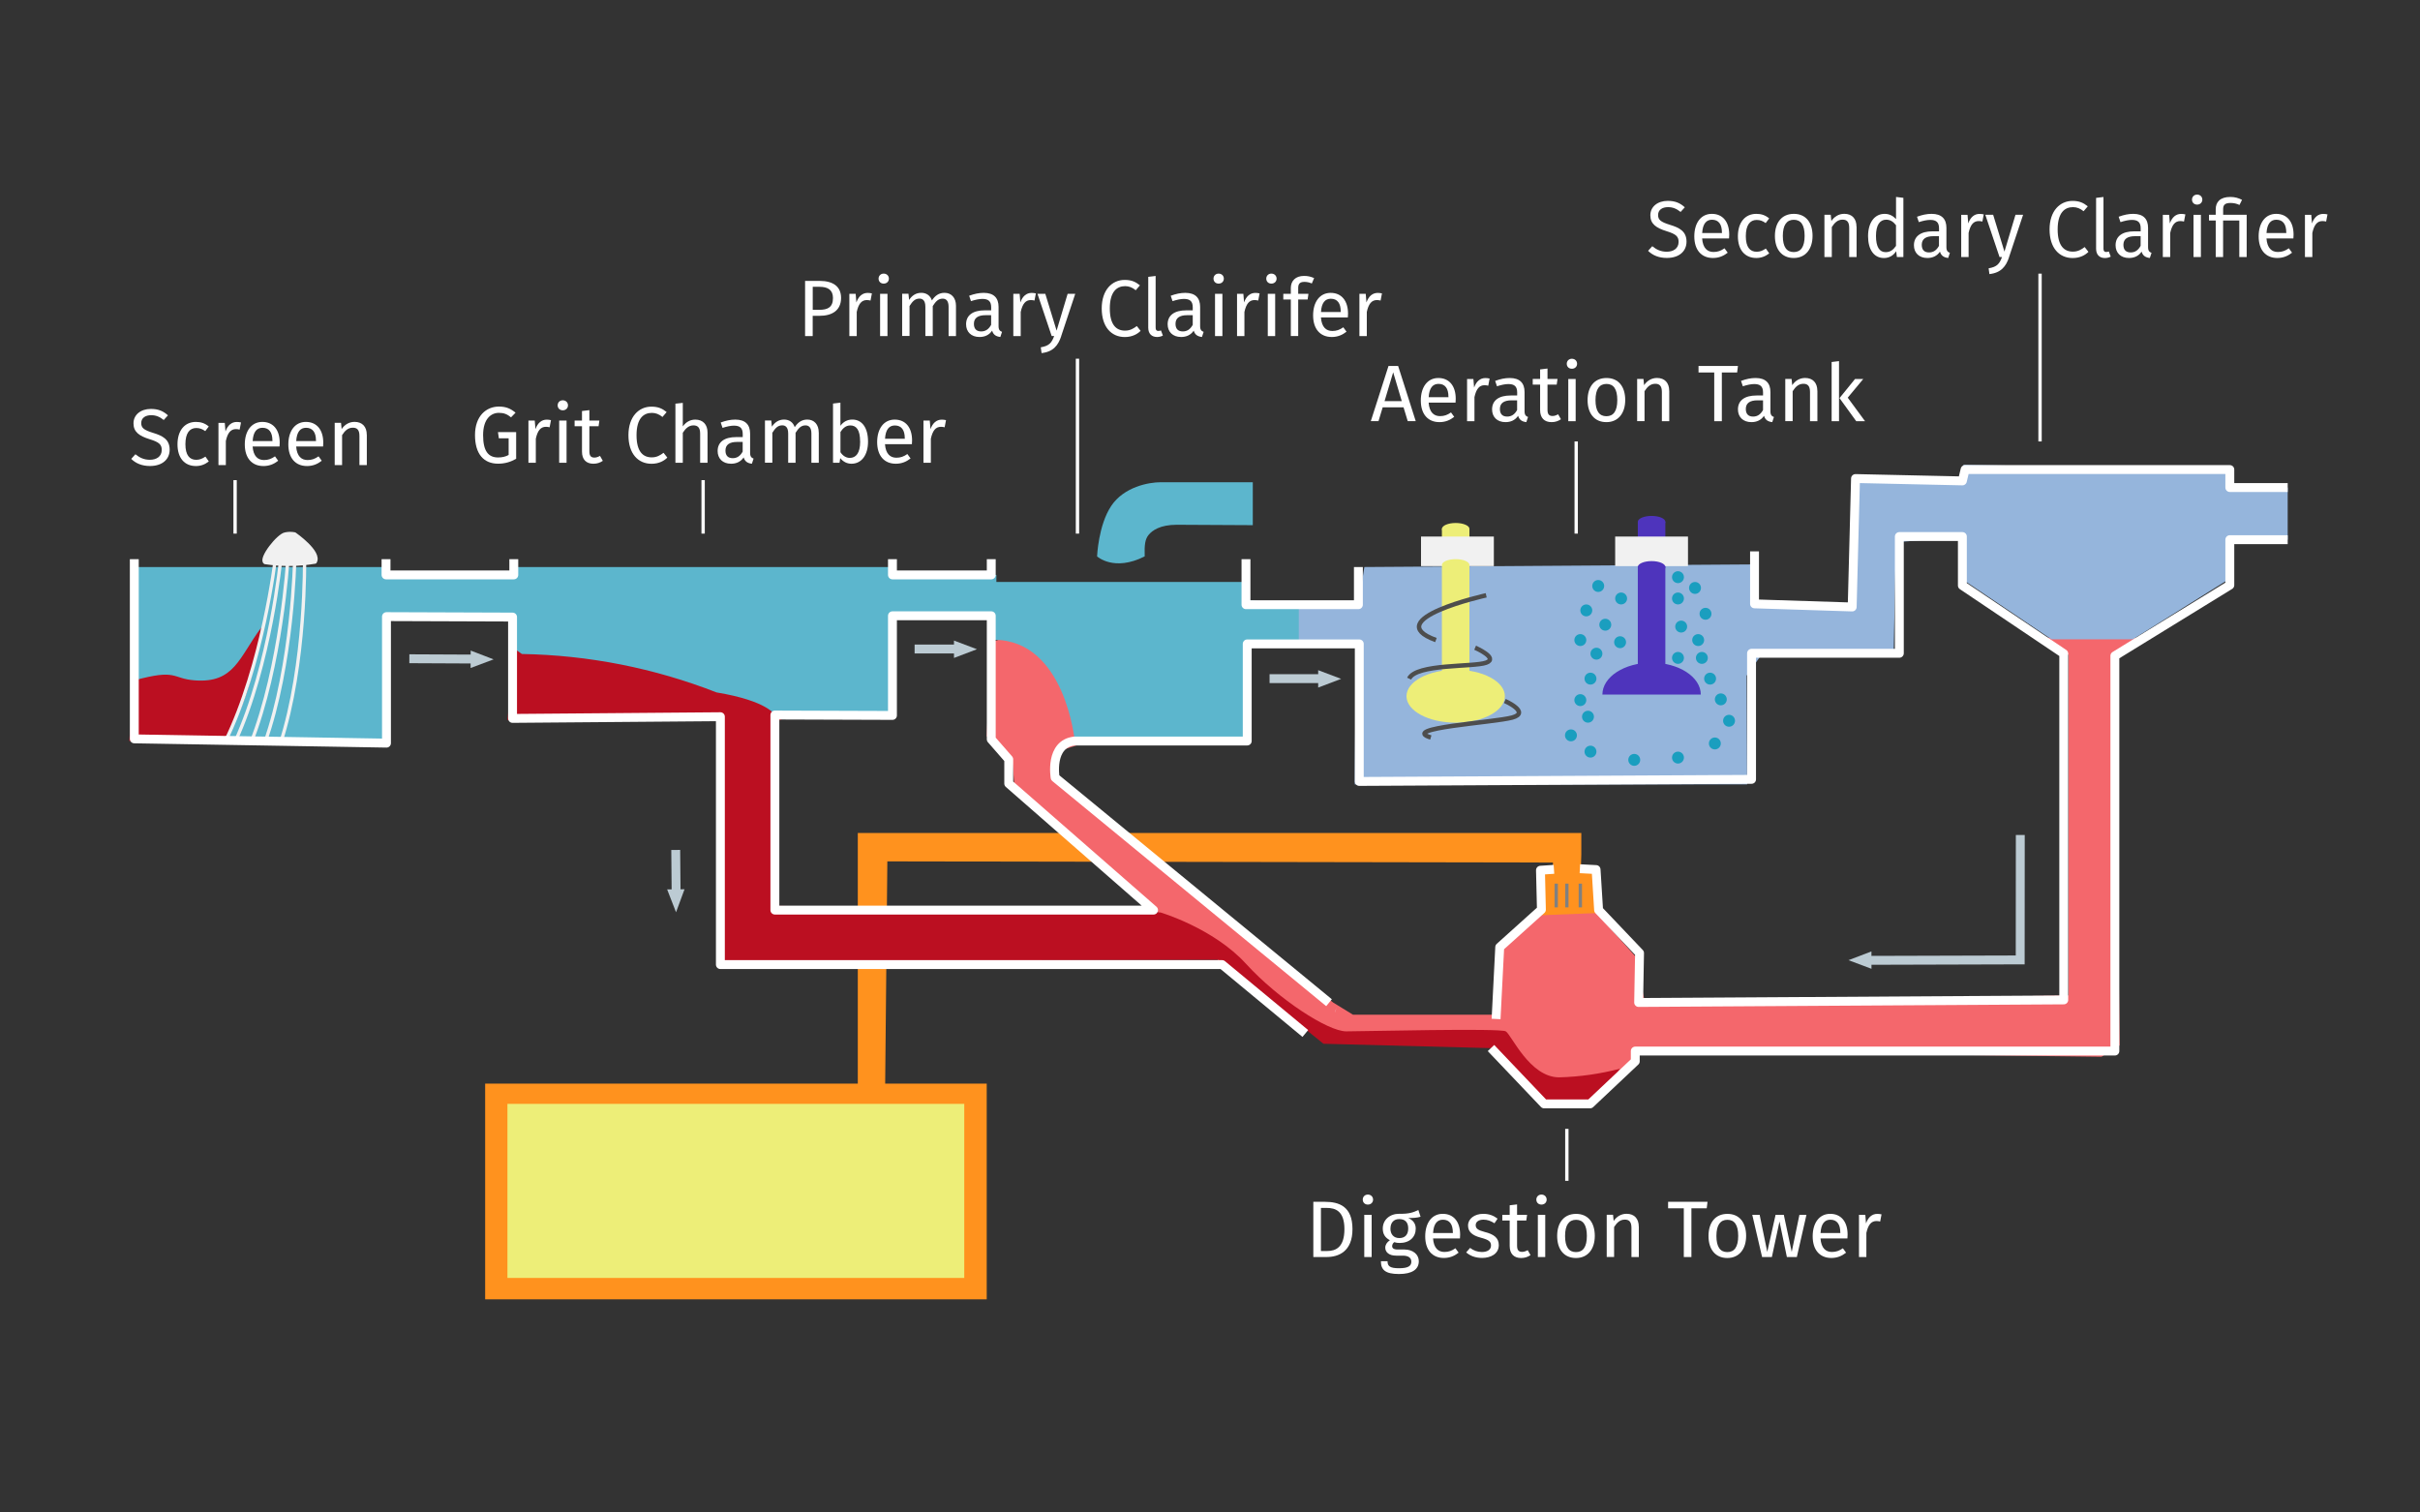 <?xml version="1.0" encoding="UTF-8" standalone="no"?>
<svg
   id="Layer_1"
   data-name="Layer 1"
   width="544"
   height="340"
   viewBox="0 0 544 340"
   version="1.1"
   sodipodi:docname="SEO_27333_Where_Does_the_Wastewater_Go-01.svg"
   inkscape:version="1.4.2 (ebf0e940, 2025-05-08)"
   xmlns:inkscape="http://www.inkscape.org/namespaces/inkscape"
   xmlns:sodipodi="http://sodipodi.sourceforge.net/DTD/sodipodi-0.dtd"
   xmlns="http://www.w3.org/2000/svg"
   xmlns:svg="http://www.w3.org/2000/svg">
  <rect x="0" y="0" width="544" height="340" fill="#333333" stroke="none"/>
  <sodipodi:namedview
     id="namedview174"
     pagecolor="#070707"
     bordercolor="#000000"
     borderopacity="0.25"
     inkscape:showpageshadow="2"
     inkscape:pageopacity="0.0"
     inkscape:pagecheckerboard="0"
     inkscape:deskcolor="#d1d1d1"
     inkscape:zoom="1.2320622"
     inkscape:cx="291.38138"
     inkscape:cy="214.27489"
     inkscape:window-width="1440"
     inkscape:window-height="847"
     inkscape:window-x="0"
     inkscape:window-y="25"
     inkscape:window-maximized="0"
     inkscape:current-layer="Layer_1" />
  <defs
     id="defs1">
    <style
       id="style1">
      .cls-1 {
        fill: #95b5dc;
      }

      .cls-1, .cls-2, .cls-3, .cls-4, .cls-5, .cls-6, .cls-7, .cls-8, .cls-9, .cls-10, .cls-11, .cls-12, .cls-13, .cls-14 {
        stroke-width: 0px;
      }

      .cls-15, .cls-16, .cls-17, .cls-6, .cls-18, .cls-19, .cls-20, .cls-21, .cls-22 {
        fill: none;
      }

      .cls-15, .cls-17 {
        stroke: #fff;
      }

      .cls-15, .cls-23, .cls-19 {
        stroke-linejoin: round;
      }

      .cls-15, .cls-20, .cls-22 {
        stroke-width: 2px;
      }

      .cls-2 {
        fill: #f4676c;
      }

      .cls-3 {
        fill: #4e34bc;
      }

      .cls-16 {
        stroke-dasharray: 0 2;
      }

      .cls-16, .cls-17, .cls-18, .cls-20, .cls-21, .cls-22 {
        stroke-miterlimit: 10;
      }

      .cls-16, .cls-21 {
        stroke: #4d4d4d;
      }

      .cls-17, .cls-23, .cls-18, .cls-19 {
        stroke-width: .75px;
      }

      .cls-23, .cls-19, .cls-22 {
        stroke: #f1f1f1;
      }

      .cls-23, .cls-13 {
        fill: #f1f1f1;
      }

      .cls-4 {
        fill: #1a9ebf;
      }

      .cls-5 {
        fill: none;
      }

      .cls-7 {
        fill: #ff921e;
      }

      .cls-8 {
        fill: #bb0f21;
      }

      .cls-18 {
        stroke: gray;
      }

      .cls-9 {
        fill: #edee78;
      }

      .cls-10, .cls-11 {
        fill: #fff;
      }

      .cls-20 {
        stroke: #bccbd3;
      }

      .cls-11 {
        fill-rule: evenodd;
      }

      .cls-22 {
        stroke-dasharray: 0 3;
      }

      .cls-12 {
        fill: #bccbd3;
      }

      .cls-14 {
        fill: #5cb6cd;
      }
    </style>
  </defs>
  <g
     id="Hintergrund"
     transform="translate(-0.812,-27.596)">
    <rect
       class="cls-5"
       y="0.48"
       width="544"
       height="340"
       id="rect1"
       x="0"
       inkscape:label="rect1" />
    <polygon
       class="cls-7"
       points="356.28,214.85 193.64,214.85 193.64,273.57 199.77,273.57 200.28,221.23 349.9,221.49 349.9,223.79 347.09,222.76 347.35,233.74 360.37,233.62 360.37,223.53 356.15,223.66 356.28,219.7 "
       id="polygon1" />
    <rect
       class="cls-7"
       x="109.87"
       y="271.19"
       width="112.75"
       height="48.49"
       id="rect2" />
    <polygon
       class="cls-2"
       points="229.39,170.04 242.79,181.82 244.32,194.65 238.77,196.47 238,202.4 300.49,252.96 304.96,255.7 337.9,255.7 338.66,240.89 346.58,233.36 359.73,232.85 368.41,242.55 370.58,252.96 465.81,251.36 465.81,174.85 460.23,170.94 483.43,171 476.22,176.04 477.3,262.59 473.22,265.15 370.32,263.87 363.72,269.58 349.39,271.27 342.75,266.42 336.62,260.3 302.15,260.55 291.05,256.34 256.93,229.39 228.9,204.91 228.37,198.44 222.62,193.08 223.64,171.96 "
       id="polygon2" />
    <path
       class="cls-8"
       d="m 116.31,174.85 1.37,-2.89 43.54,9.04 17.36,7.32 -3.58,1.68 0.9,41.23 85.78,1.48 c 0,0 11.88,3.5 19.22,11.54 7.34,8.04 18.44,15.19 22.53,15.19 4.09,0 34.6,-0.76 35.87,0 1.27,0.76 5.36,10.34 12,10.34 4.63,-0.12 9.22,-0.78 13.7,-1.95 l -5.62,7.91 h -11.46 l -11.3,-12.51 -38.3,-1 -7.27,-5.87 -16.34,-13 -112.82,0.25 1.62,-54.51 -48.63,0.39 z"
       id="path2" />
    <polygon
       class="cls-8"
       points="37,177.57 48.24,178.21 60.75,166.02 56.92,188.55 52.2,194.17 29.86,194.17 31,180.57 "
       id="polygon3" />
    <path
       class="cls-14"
       d="m 32.15,155.06 h 55.44 v 1.77 h 28.72 v -1.77 h 84.55 l 0.57,1.77 h 23.36 v 1.58 h 56.87 v 4.16 l 14.37,1 v 8.81 h -14.85 v 21.83 h -38.77 c 0,0 -2.11,-22.6 -18,-22.79 -0.44,-1.75 -0.7,-3.55 -0.77,-5.36 h -22.21 v 22.4 L 175,188.33 c 0,0 -1.53,-3.16 -13.11,-5.08 -13.96,-5.46 -28.78,-8.39 -43.76,-8.64 L 116,173.1 v -6.79 l -28.35,-0.1 v 28.44 L 50.91,194 c 0,0 6,-6.37 8.63,-25.33 -5,6.7 -6,12.54 -14.94,11.87 -5.24,-0.39 -3.83,-2.68 -13.6,0 v -25.48 z"
       id="path3" />
    <polygon
       class="cls-1"
       points="306.17,163.53 307.51,155.06 395.22,154.47 395.22,163.34 417.17,164.04 417.92,135.17 441.94,135.7 442.18,132.09 502.06,133.15 502.81,137.19 515.07,137.19 515.07,148.91 502.06,148.91 502.06,157.66 480.24,171.32 461.98,171.32 442.45,158.17 442.58,148.21 427,149.49 426.49,174.44 397.42,173.87 393.43,179.49 393.56,203.93 305.35,203.93 305.6,172.98 292.77,172.85 292.77,163.53 "
       id="polygon4" />
    <path
       class="cls-15"
       d="M 299.57,253 238,202.4 c 0,0 -1.34,-7.66 4.41,-8.23 h 38.77 v -21.83 h 25.19 v 30.92 l 88.18,-0.47 v -28.34 h 33.22 v -26.24 h 14.17 v 11 l 22.79,15.32 v 77.84 l -95.56,0.58 0.2,-11.11 -9.2,-9.67 -0.57,-9.1 -3.64,-0.19"
       id="path4" />
    <polyline
       class="cls-15"
       points="335.98 263.19 347.92 275.74 358.26 275.74 368.41 266.17 368.41 263.87 476.22 263.87 476.22 175.02 502.06 159.13 502.06 148.91 515.07 148.91"
       id="polyline4" />
    <polyline
       class="cls-15"
       points="306.17 155.06 306.17 163.53 280.9 163.53 280.9 153.29"
       id="polyline5" />
    <polyline
       class="cls-15"
       points="87.59 153.29 87.59 156.83 116.31 156.83 116.31 153.29"
       id="polyline6" />
    <polyline
       class="cls-15"
       points="201.43 153.29 201.43 156.83 223.64 156.83 223.64 153.29"
       id="polyline7" />
    <polygon
       class="cls-15"
       points="201.43,166.02 223.64,166.02 223.64,193.79 227.57,198.29 227.57,203.74 260.12,232.18 175,232.18 175,188.33 201.43,188.42 "
       id="polygon7" />
    <line
       class="cls-20"
       x1="206.41"
       y1="173.49"
       x2="216.57"
       y2="173.49"
       id="line7" />
    <polygon
       class="cls-12"
       points="220.42,173.54 215.26,171.59 215.26,175.5 "
       id="polygon8" />
    <line
       class="cls-20"
       x1="286.2"
       y1="180.15"
       x2="298.44"
       y2="180.15"
       id="line8" />
    <polygon
       class="cls-12"
       points="302.29,180.2 297.13,178.25 297.13,182.16 "
       id="polygon9" />
    <polyline
       class="cls-20"
       points="454.96 215.3 454.94 243.38 420.19 243.48"
       id="polyline9" />
    <polygon
       class="cls-12"
       points="416.34,243.44 421.51,245.38 421.5,241.47 "
       id="polygon10" />
    <line
       class="cls-20"
       x1="152.71"
       y1="218.66"
       x2="152.8"
       y2="228.82"
       id="line10" />
    <polygon
       class="cls-12"
       points="152.78,232.67 154.69,227.5 150.78,227.53 "
       id="polygon11" />
    <line
       class="cls-20"
       x1="92.83"
       y1="175.68"
       x2="107.92"
       y2="175.75"
       id="line11" />
    <polygon
       class="cls-12"
       points="111.77,175.82 106.62,173.84 106.6,177.76 "
       id="polygon12" />
    <path
       class="cls-19"
       d="m 62.7,153.29 c 0,0 -2.8,23.8 -11.28,41.07"
       id="path12" />
    <path
       class="cls-19"
       d="m 63.93,153.18 c 0,0 -2.29,23.82 -10.27,41.18"
       id="path13" />
    <path
       class="cls-19"
       d="m 65.5,153.53 c 0,0 -1.41,23.75 -8.36,41.28"
       id="path14" />
    <path
       class="cls-19"
       d="m 67.06,153.34 c 0,0 -0.41,23.61 -6.74,41.31"
       id="path15" />
    <path
       class="cls-19"
       d="m 69.27,153.21 c 0,0 0.4,23.64 -5.45,41.6"
       id="path16" />
    <path
       class="cls-23"
       d="m 67.06,147.63 c 0,0 5.93,4.1 4.59,6.31 -3.72,0.65 -7.52,0.68 -11.25,0.11 -1.29,-0.77 3,-6.23 4.59,-6.42 0.68,-0.14 1.39,-0.14 2.07,0 z"
       id="path17" />
    <rect
       class="cls-9"
       x="324.94"
       y="146.49"
       width="6.19"
       height="33.96"
       id="rect17" />
    <ellipse
       class="cls-9"
       cx="328.04"
       cy="184.1"
       rx="11.06"
       ry="5.95"
       id="ellipse17" />
    <ellipse
       class="cls-9"
       cx="328.04"
       cy="146.49"
       rx="3.1"
       ry="1.33"
       id="ellipse18" />
    <rect
       class="cls-3"
       x="368.98"
       y="144.9"
       width="6.19"
       height="33.96"
       id="rect18" />
    <ellipse
       class="cls-3"
       cx="372.08"
       cy="144.9"
       rx="3.1"
       ry="1.33"
       id="ellipse19" />
    <path
       class="cls-3"
       d="m 372.08,176.56 c -6.11,0 -11.06,3.21 -11.06,7.17 h 22.12 c 0,-3.96 -4.95,-7.17 -11.06,-7.17 z"
       id="path19" />
    <rect
       class="cls-13"
       x="320.25"
       y="148.21"
       width="16.37"
       height="6.65"
       id="rect19" />
    <rect
       class="cls-13"
       x="363.89"
       y="148.21"
       width="16.37"
       height="6.65"
       id="rect20" />
    <line
       class="cls-16"
       x1="362.36"
       y1="184.98"
       x2="362.36"
       y2="196.56"
       id="line20" />
    <line
       class="cls-16"
       x1="365.8"
       y1="187.51"
       x2="365.8"
       y2="199.24"
       id="line21" />
    <line
       class="cls-16"
       x1="369.2"
       y1="185.17"
       x2="369.2"
       y2="196.75"
       id="line22" />
    <line
       class="cls-16"
       x1="372.41"
       y1="187.04"
       x2="372.41"
       y2="198.76"
       id="line23" />
    <line
       class="cls-16"
       x1="375.67"
       y1="185.17"
       x2="375.67"
       y2="196.75"
       id="line24" />
    <line
       class="cls-16"
       x1="378.73"
       y1="187.51"
       x2="378.73"
       y2="199.24"
       id="line25" />
    <line
       class="cls-16"
       x1="381.84"
       y1="184.98"
       x2="381.84"
       y2="196.56"
       id="line26" />
    <path
       class="cls-21"
       d="m 334.9,161.42 c 0,0 -24.23,5.37 -11.3,10.06"
       id="path26" />
    <path
       class="cls-21"
       d="m 332.41,173.2 c 0,0 5.36,2.32 2.49,3.36 -2.87,1.04 -15.7,0.19 -17.33,3.59"
       id="path27" />
    <path
       class="cls-21"
       d="m 339.09,185.17 c 0,0 5.86,2.58 1.65,3.73 -4.21,1.15 -25.37,2.35 -18.29,4.48"
       id="path28" />
    <circle
       class="cls-6"
       cx="360.08"
       cy="159.32"
       r="1.34"
       id="circle28" />
    <circle
       class="cls-4"
       cx="360.08"
       cy="159.32"
       r="1.34"
       id="circle29" />
    <circle
       class="cls-4"
       cx="365.23"
       cy="162.13"
       r="1.34"
       id="circle30" />
    <circle
       class="cls-4"
       cx="357.4"
       cy="164.81"
       r="1.34"
       id="circle31" />
    <circle
       class="cls-4"
       cx="361.67"
       cy="168.03"
       r="1.34"
       id="circle32" />
    <circle
       class="cls-4"
       cx="356.06"
       cy="171.48"
       r="1.34"
       id="circle33" />
    <circle
       class="cls-4"
       cx="365"
       cy="171.96"
       r="1.34"
       id="circle34" />
    <circle
       class="cls-4"
       cx="359.68"
       cy="174.54"
       r="1.34"
       id="circle35" />
    <circle
       class="cls-4"
       cx="358.34"
       cy="180.15"
       r="1.34"
       id="circle36" />
    <circle
       class="cls-4"
       cx="356.06"
       cy="184.98"
       r="1.34"
       id="circle37" />
    <circle
       class="cls-4"
       cx="357.78"
       cy="188.71"
       r="1.34"
       id="circle38" />
    <circle
       class="cls-4"
       cx="353.95"
       cy="192.9"
       r="1.34"
       id="circle39" />
    <circle
       class="cls-4"
       cx="358.34"
       cy="196.56"
       r="1.34"
       id="circle40" />
    <circle
       class="cls-4"
       cx="387.64"
       cy="184.81"
       r="1.34"
       id="circle41" />
    <circle
       class="cls-4"
       cx="389.49"
       cy="189.62"
       r="1.34"
       id="circle42" />
    <circle
       class="cls-4"
       cx="386.3"
       cy="194.72"
       r="1.34"
       id="circle43" />
    <circle
       class="cls-4"
       cx="378.01"
       cy="197.9"
       r="1.34"
       id="circle44" />
    <circle
       class="cls-4"
       cx="368.18"
       cy="198.41"
       r="1.34"
       id="circle45" />
    <circle
       class="cls-4"
       cx="378.01"
       cy="157.34"
       r="1.34"
       id="circle46" />
    <circle
       class="cls-4"
       cx="378.01"
       cy="162.13"
       r="1.34"
       id="circle47" />
    <circle
       class="cls-4"
       cx="381.84"
       cy="159.76"
       r="1.34"
       id="circle48" />
    <circle
       class="cls-4"
       cx="384.2"
       cy="165.57"
       r="1.34"
       id="circle49" />
    <circle
       class="cls-4"
       cx="378.73"
       cy="168.45"
       r="1.34"
       id="circle50" />
    <circle
       class="cls-4"
       cx="383.38"
       cy="175.49"
       r="1.34"
       id="circle51" />
    <circle
       class="cls-4"
       cx="378.01"
       cy="175.49"
       r="1.34"
       id="circle52" />
    <circle
       class="cls-4"
       cx="385.23"
       cy="180.15"
       r="1.34"
       id="circle53" />
    <circle
       class="cls-4"
       cx="382.55"
       cy="171.48"
       r="1.34"
       id="circle54" />
    <path
       class="cls-22"
       d="m 301.27,254.14 c 1.63,0.72 3.37,1.14 5.14,1.26 2.76,0.2 31.53,-0.3 31.53,-0.3"
       id="path54" />
    <path
       class="cls-22"
       d="m 295.9,260.87 2.36,0.06 c 2.62,0.12 36,1.47 36,1.47"
       id="path55" />
    <polyline
       class="cls-15"
       points="337.12 256.66 337.94 240.51 347.31 232.08 347.1 223.22 350.13 223.02"
       id="polyline55" />
    <ellipse
       class="cls-9"
       cx="328.04"
       cy="154.62"
       rx="3.1"
       ry="1.33"
       id="ellipse55" />
    <ellipse
       class="cls-3"
       cx="372.08"
       cy="155.06"
       rx="3.1"
       ry="1.33"
       id="ellipse56" />
    <rect
       class="cls-9"
       x="114.88"
       y="275.74"
       width="102.69"
       height="39.13"
       id="rect56" />
    <line
       class="cls-18"
       x1="350.64"
       y1="226.23"
       x2="350.64"
       y2="231.57"
       id="line56" />
    <line
       class="cls-18"
       x1="353.03"
       y1="226.23"
       x2="353.03"
       y2="231.57"
       id="line57" />
    <line
       class="cls-18"
       x1="356.06"
       y1="226.23"
       x2="356.06"
       y2="231.57"
       id="line58" />
    <polyline
       class="cls-15"
       points="294.24 259.92 275.54 244.43 162.75 244.43 162.75 188.71 116.03 189.09 116.03 166.31 87.69 166.21 87.69 194.65 31 193.69 31 153.29"
       id="polyline58" />
    <polyline
       class="cls-15"
       points="515.07 137.19 502.06 137.19 502.06 133.15 443.49 133.15 442.55 133.15 441.94 135.7 417.92 135.17 417.17 164.04 395.22 163.34 395.22 151.54"
       id="polyline59" />
    <path
       class="cls-14"
       d="m 282.43,136 h -20.7 c -2.63,0 -8.25,1 -11.14,5.35 -2.89,4.35 -3.16,11.32 -3.16,11.32 0,0 3.77,3.51 10.7,0 -0.08,-2.63 0.09,-3.86 0.88,-4.83 0.79,-0.97 2.55,-2.28 6.32,-2.28 3.77,0 17.1,0.09 17.1,0.09 z"
       id="path59" />
  </g>
  <line
     class="cls-17"
     x1="52.848"
     y1="107.934"
     x2="52.848"
     y2="119.954"
     id="line59" />
  <line
     class="cls-17"
     x1="158.058"
     y1="107.934"
     x2="158.058"
     y2="119.954"
     id="line60" />
  <line
     class="cls-17"
     x1="242.208"
     y1="80.634"
     x2="242.208"
     y2="119.954"
     id="line61" />
  <line
     class="cls-17"
     x1="354.318"
     y1="99.234"
     x2="354.318"
     y2="119.954"
     id="line62" />
  <line
     class="cls-17"
     x1="352.218"
     y1="253.764"
     x2="352.218"
     y2="265.444"
     id="line63" />
  <line
     class="cls-17"
     x1="458.588"
     y1="61.514"
     x2="458.588"
     y2="99.234"
     id="line64" />
  <g
     id="g98"
     transform="translate(-0.812,-27.596)" />
  <g
     id="g104"
     transform="translate(-0.812,-27.596)">
    <path
       class="cls-10"
       d="m 38.56,120.97 -0.94,1.04 c -0.94,-0.76 -1.8,-1.08 -2.83,-1.08 -1.24,0 -2.23,0.58 -2.23,1.76 0,1.04 0.49,1.55 2.72,2.23 1.98,0.61 3.67,1.39 3.67,3.76 0,2.16 -1.64,3.67 -4.43,3.67 -1.78,0 -3.19,-0.59 -4.21,-1.6 l 0.94,-1.04 c 0.94,0.76 1.91,1.24 3.26,1.24 1.46,0 2.66,-0.72 2.66,-2.21 0,-1.21 -0.58,-1.75 -2.68,-2.4 -2.41,-0.74 -3.67,-1.66 -3.67,-3.58 0,-1.92 1.62,-3.24 3.91,-3.24 1.71,0 2.79,0.5 3.84,1.44 z"
       id="path99" />
    <path
       class="cls-10"
       d="m 47.74,123.47 -0.79,1.04 c -0.65,-0.47 -1.24,-0.7 -2.03,-0.7 -1.49,0 -2.43,1.17 -2.43,3.64 0,2.47 0.94,3.51 2.43,3.51 0.79,0 1.35,-0.25 2.07,-0.72 l 0.76,1.08 c -0.85,0.68 -1.8,1.04 -2.9,1.04 -2.56,0 -4.14,-1.82 -4.14,-4.88 0,-3.06 1.57,-5.04 4.14,-5.04 1.12,0 2.02,0.29 2.9,1.03 z"
       id="path100" />
    <path
       class="cls-10"
       d="m 54.99,122.55 -0.31,1.62 c -0.29,-0.07 -0.49,-0.11 -0.83,-0.11 -1.19,0 -1.87,0.85 -2.27,2.67 v 5.42 h -1.66 v -9.49 h 1.42 l 0.16,1.93 c 0.5,-1.42 1.39,-2.14 2.54,-2.14 0.31,0 0.65,0.04 0.94,0.11 z"
       id="path101" />
    <path
       class="cls-10"
       d="M 63.65,127.97 H 57.6 c 0.16,2.2 1.19,3.04 2.56,3.04 0.94,0 1.64,-0.25 2.47,-0.83 l 0.72,0.99 c -0.94,0.74 -2,1.19 -3.31,1.19 -2.65,0 -4.2,-1.85 -4.2,-4.86 0,-3.01 1.49,-5.06 3.94,-5.06 2.45,0 3.91,1.78 3.91,4.68 0,0.32 -0.02,0.63 -0.04,0.85 z m -1.6,-1.33 c 0,-1.85 -0.74,-2.88 -2.23,-2.88 -1.26,0 -2.09,0.88 -2.21,2.99 h 4.45 v -0.11 z"
       id="path102" />
    <path
       class="cls-10"
       d="m 73.44,127.97 h -6.05 c 0.16,2.2 1.19,3.04 2.56,3.04 0.94,0 1.64,-0.25 2.47,-0.83 l 0.72,0.99 c -0.94,0.74 -2,1.19 -3.31,1.19 -2.65,0 -4.2,-1.85 -4.2,-4.86 0,-3.01 1.49,-5.06 3.94,-5.06 2.45,0 3.91,1.78 3.91,4.68 0,0.32 -0.02,0.63 -0.04,0.85 z m -1.6,-1.33 c 0,-1.85 -0.74,-2.88 -2.23,-2.88 -1.26,0 -2.09,0.88 -2.21,2.99 h 4.45 v -0.11 z"
       id="path103" />
    <path
       class="cls-10"
       d="m 83.27,125.34 v 6.81 h -1.66 v -6.57 c 0,-1.42 -0.58,-1.84 -1.49,-1.84 -1.06,0 -1.78,0.67 -2.41,1.67 v 6.73 h -1.66 v -9.49 h 1.42 l 0.14,1.4 c 0.65,-0.97 1.66,-1.62 2.9,-1.62 1.75,0 2.75,1.1 2.75,2.9 z"
       id="path104" />
  </g>
  <g
     id="g115"
     transform="translate(-0.812,-27.596)">
    <path
       class="cls-10"
       d="m 116.7,120.37 -1.01,1.04 c -0.86,-0.7 -1.6,-1.01 -2.72,-1.01 -1.78,0 -3.56,1.35 -3.56,5.01 0,3.66 1.21,5.02 3.38,5.02 0.83,0 1.66,-0.16 2.36,-0.56 v -3.75 h -2.2 l -0.2,-1.39 h 4.09 v 6 c -1.17,0.67 -2.47,1.1 -4.05,1.1 -3.21,0 -5.2,-2.14 -5.2,-6.43 0,-4.29 2.52,-6.41 5.38,-6.41 1.64,0 2.66,0.49 3.73,1.37 z"
       id="path105" />
    <path
       class="cls-10"
       d="m 124.67,122.03 -0.31,1.62 c -0.29,-0.07 -0.49,-0.11 -0.83,-0.11 -1.19,0 -1.87,0.85 -2.27,2.67 v 5.42 h -1.66 v -9.49 h 1.42 l 0.16,1.93 c 0.5,-1.42 1.39,-2.14 2.54,-2.14 0.31,0 0.65,0.04 0.94,0.11 z"
       id="path106" />
    <path
       class="cls-10"
       d="m 128.49,118.71 c 0,0.63 -0.47,1.12 -1.17,1.12 -0.7,0 -1.15,-0.49 -1.15,-1.12 0,-0.63 0.47,-1.13 1.15,-1.13 0.68,0 1.17,0.49 1.17,1.13 z m -0.32,12.91 h -1.66 v -9.49 h 1.66 z"
       id="path107" />
    <path
       class="cls-10"
       d="m 136.32,131.19 c -0.63,0.43 -1.31,0.65 -2.12,0.65 -1.6,0 -2.56,-0.94 -2.56,-2.7 v -5.73 h -1.66 v -1.28 h 1.66 v -2.14 l 1.66,-0.2 v 2.34 h 2.25 l -0.18,1.28 h -2.07 v 5.65 c 0,0.95 0.31,1.4 1.13,1.4 0.41,0 0.79,-0.13 1.26,-0.38 l 0.63,1.1 z"
       id="path108" />
    <path
       class="cls-10"
       d="m 150.67,120.23 -0.94,1.1 c -0.77,-0.63 -1.53,-0.92 -2.39,-0.92 -1.87,0 -3.44,1.26 -3.44,5.01 0,3.75 1.49,4.99 3.42,4.99 1.17,0 1.94,-0.5 2.65,-1.03 l 0.85,1.08 c -0.68,0.7 -1.87,1.39 -3.55,1.39 -3.01,0 -5.19,-2.25 -5.19,-6.43 0,-4.18 2.34,-6.41 5.15,-6.41 1.57,0 2.45,0.43 3.44,1.22 z"
       id="path109" />
    <path
       class="cls-10"
       d="m 159.86,124.82 v 6.81 h -1.66 v -6.57 c 0,-1.42 -0.61,-1.84 -1.51,-1.84 -1.03,0 -1.76,0.67 -2.39,1.66 v 6.75 h -1.66 v -13.29 l 1.66,-0.18 v 5.29 c 0.68,-0.94 1.62,-1.53 2.81,-1.53 1.73,0 2.75,1.12 2.75,2.9 z"
       id="path110" />
    <path
       class="cls-10"
       d="m 170.21,130.69 -0.38,1.15 c -0.95,-0.11 -1.57,-0.49 -1.85,-1.42 -0.67,0.99 -1.67,1.42 -2.83,1.42 -1.89,0 -3.02,-1.17 -3.02,-2.86 0,-2.03 1.53,-3.13 4.18,-3.13 h 1.46 v -0.7 c 0,-1.37 -0.67,-1.87 -1.98,-1.87 -0.7,0 -1.58,0.18 -2.56,0.5 l -0.41,-1.21 c 1.17,-0.43 2.21,-0.65 3.28,-0.65 2.29,0 3.33,1.17 3.33,3.15 v 4.34 c 0,0.83 0.31,1.1 0.79,1.28 z m -2.45,-1.57 v -2.18 h -1.24 c -1.75,0 -2.63,0.65 -2.63,1.94 0,1.12 0.56,1.71 1.64,1.71 0.97,0 1.69,-0.49 2.23,-1.48 z"
       id="path111" />
    <path
       class="cls-10"
       d="m 184.87,124.82 v 6.81 h -1.66 v -6.57 c 0,-1.42 -0.61,-1.84 -1.33,-1.84 -1.03,0 -1.58,0.67 -2.23,1.67 v 6.73 h -1.66 v -6.57 c 0,-1.42 -0.61,-1.84 -1.33,-1.84 -1.03,0 -1.6,0.67 -2.23,1.67 v 6.73 h -1.66 v -9.49 h 1.42 l 0.14,1.39 c 0.63,-0.95 1.5,-1.6 2.74,-1.6 1.17,0 2.03,0.63 2.39,1.71 0.68,-1.03 1.55,-1.71 2.83,-1.71 1.55,0 2.57,1.12 2.57,2.9 z"
       id="path112" />
    <path
       class="cls-10"
       d="m 195.94,126.87 c 0,2.97 -1.42,4.97 -3.73,4.97 -1.04,0 -1.87,-0.47 -2.52,-1.26 l -0.16,1.04 h -1.46 v -13.31 l 1.66,-0.2 v 5.2 c 0.65,-0.88 1.53,-1.4 2.68,-1.4 2.14,0 3.53,1.78 3.53,4.95 z m -1.78,0 c 0,-2.7 -0.88,-3.64 -2.21,-3.64 -1.04,0 -1.73,0.72 -2.21,1.48 v 4.54 c 0.49,0.76 1.24,1.28 2.09,1.28 1.39,0 2.34,-1.06 2.34,-3.66 z"
       id="path113" />
    <path
       class="cls-10"
       d="m 205.8,127.45 h -6.05 c 0.16,2.2 1.19,3.04 2.56,3.04 0.94,0 1.64,-0.25 2.47,-0.83 l 0.72,0.99 c -0.94,0.74 -2,1.19 -3.31,1.19 -2.65,0 -4.2,-1.85 -4.2,-4.86 0,-3.01 1.49,-5.06 3.94,-5.06 2.45,0 3.91,1.78 3.91,4.68 0,0.32 -0.02,0.63 -0.04,0.85 z m -1.6,-1.33 c 0,-1.85 -0.74,-2.88 -2.23,-2.88 -1.26,0 -2.09,0.88 -2.21,2.99 h 4.45 v -0.11 z"
       id="path114" />
    <path
       class="cls-10"
       d="m 213.47,122.03 -0.31,1.62 c -0.29,-0.07 -0.49,-0.11 -0.83,-0.11 -1.19,0 -1.87,0.85 -2.27,2.67 v 5.42 h -1.66 v -9.49 h 1.42 l 0.16,1.93 c 0.5,-1.42 1.39,-2.14 2.54,-2.14 0.31,0 0.65,0.04 0.94,0.11 z"
       id="path115" />
  </g>
  <g
     id="g131"
     transform="translate(-0.812,-27.596)">
    <path
       class="cls-10"
       d="m 189.88,94.57 c 0,2.84 -2.07,4.02 -4.81,4.02 h -1.57 v 4.56 h -1.71 V 90.74 h 3.26 c 2.99,0 4.83,1.22 4.83,3.84 z m -1.82,0.02 c 0,-1.85 -1.19,-2.52 -3.02,-2.52 h -1.53 v 5.17 H 185 c 1.84,0 3.06,-0.54 3.06,-2.65 z"
       id="path116" />
    <path
       class="cls-10"
       d="m 196.81,93.54 -0.31,1.62 c -0.29,-0.07 -0.49,-0.11 -0.83,-0.11 -1.19,0 -1.87,0.85 -2.27,2.67 v 5.42 h -1.66 v -9.49 h 1.42 l 0.16,1.93 c 0.5,-1.42 1.39,-2.14 2.54,-2.14 0.31,0 0.65,0.04 0.94,0.11 z"
       id="path117" />
    <path
       class="cls-10"
       d="m 200.63,90.23 c 0,0.63 -0.47,1.12 -1.17,1.12 -0.7,0 -1.15,-0.49 -1.15,-1.12 0,-0.63 0.47,-1.13 1.15,-1.13 0.68,0 1.17,0.49 1.17,1.13 z m -0.32,12.91 h -1.66 v -9.49 h 1.66 z"
       id="path118" />
    <path
       class="cls-10"
       d="m 215.71,96.33 v 6.81 h -1.66 v -6.57 c 0,-1.42 -0.61,-1.84 -1.33,-1.84 -1.03,0 -1.58,0.67 -2.23,1.67 v 6.73 h -1.66 v -6.57 c 0,-1.42 -0.61,-1.84 -1.33,-1.84 -1.03,0 -1.6,0.67 -2.23,1.67 v 6.73 h -1.66 v -9.49 h 1.42 l 0.14,1.39 c 0.63,-0.95 1.49,-1.6 2.74,-1.6 1.17,0 2.03,0.63 2.39,1.71 0.68,-1.03 1.55,-1.71 2.83,-1.71 1.55,0 2.58,1.12 2.58,2.9 z"
       id="path119" />
    <path
       class="cls-10"
       d="m 226.06,102.2 -0.38,1.15 c -0.95,-0.11 -1.57,-0.49 -1.85,-1.42 -0.67,0.99 -1.67,1.42 -2.83,1.42 -1.89,0 -3.02,-1.17 -3.02,-2.86 0,-2.03 1.53,-3.13 4.18,-3.13 h 1.46 v -0.7 c 0,-1.37 -0.67,-1.87 -1.98,-1.87 -0.7,0 -1.58,0.18 -2.56,0.5 l -0.41,-1.21 c 1.17,-0.43 2.21,-0.65 3.28,-0.65 2.29,0 3.33,1.17 3.33,3.15 v 4.34 c 0,0.83 0.31,1.1 0.79,1.28 z m -2.45,-1.57 v -2.18 h -1.24 c -1.75,0 -2.63,0.65 -2.63,1.94 0,1.12 0.56,1.71 1.64,1.71 0.97,0 1.69,-0.49 2.23,-1.48 z"
       id="path120" />
    <path
       class="cls-10"
       d="m 233.67,93.54 -0.31,1.62 c -0.29,-0.07 -0.49,-0.11 -0.83,-0.11 -1.19,0 -1.87,0.85 -2.27,2.67 v 5.42 h -1.66 v -9.49 h 1.42 l 0.16,1.93 c 0.5,-1.42 1.39,-2.14 2.54,-2.14 0.31,0 0.65,0.04 0.94,0.11 z"
       id="path121" />
    <path
       class="cls-10"
       d="m 239.36,103.19 c -0.67,2.02 -1.78,3.49 -4.41,3.78 l -0.18,-1.3 c 1.93,-0.32 2.47,-1.06 3.01,-2.54 h -0.56 l -3.19,-9.49 h 1.76 l 2.54,8.28 2.48,-8.28 h 1.71 l -3.17,9.54 z"
       id="path122" />
    <path
       class="cls-10"
       d="m 257.06,91.74 -0.94,1.1 c -0.77,-0.63 -1.53,-0.92 -2.39,-0.92 -1.87,0 -3.44,1.26 -3.44,5.01 0,3.75 1.5,4.99 3.42,4.99 1.17,0 1.95,-0.5 2.65,-1.03 l 0.85,1.08 c -0.68,0.7 -1.87,1.39 -3.55,1.39 -3.01,0 -5.19,-2.25 -5.19,-6.43 0,-4.18 2.34,-6.41 5.15,-6.41 1.57,0 2.45,0.43 3.44,1.22 z"
       id="path123" />
    <path
       class="cls-10"
       d="M 258.93,101.26 V 89.83 l 1.66,-0.2 v 11.6 c 0,0.5 0.16,0.76 0.59,0.76 0.23,0 0.43,-0.04 0.61,-0.11 l 0.43,1.15 c -0.36,0.2 -0.83,0.32 -1.31,0.32 -1.21,0 -1.98,-0.74 -1.98,-2.09 z"
       id="path124" />
    <path
       class="cls-10"
       d="m 271.38,102.2 -0.38,1.15 c -0.95,-0.11 -1.57,-0.49 -1.85,-1.42 -0.67,0.99 -1.67,1.42 -2.83,1.42 -1.89,0 -3.03,-1.17 -3.03,-2.86 0,-2.03 1.53,-3.13 4.18,-3.13 h 1.46 v -0.7 c 0,-1.37 -0.67,-1.87 -1.98,-1.87 -0.7,0 -1.58,0.18 -2.56,0.5 l -0.41,-1.21 c 1.17,-0.43 2.21,-0.65 3.28,-0.65 2.29,0 3.33,1.17 3.33,3.15 v 4.34 c 0,0.83 0.31,1.1 0.79,1.28 z m -2.45,-1.57 v -2.18 h -1.24 c -1.75,0 -2.63,0.65 -2.63,1.94 0,1.12 0.56,1.71 1.64,1.71 0.97,0 1.69,-0.49 2.23,-1.48 z"
       id="path125" />
    <path
       class="cls-10"
       d="m 275.92,90.23 c 0,0.63 -0.47,1.12 -1.17,1.12 -0.7,0 -1.15,-0.49 -1.15,-1.12 0,-0.63 0.47,-1.13 1.15,-1.13 0.68,0 1.17,0.49 1.17,1.13 z m -0.32,12.91 h -1.66 v -9.49 h 1.66 z"
       id="path126" />
    <path
       class="cls-10"
       d="m 283.96,93.54 -0.31,1.62 c -0.29,-0.07 -0.49,-0.11 -0.83,-0.11 -1.19,0 -1.87,0.85 -2.27,2.67 v 5.42 h -1.66 v -9.49 h 1.42 l 0.16,1.93 c 0.5,-1.42 1.39,-2.14 2.54,-2.14 0.31,0 0.65,0.04 0.94,0.11 z"
       id="path127" />
    <path
       class="cls-10"
       d="m 287.78,90.23 c 0,0.63 -0.47,1.12 -1.17,1.12 -0.7,0 -1.15,-0.49 -1.15,-1.12 0,-0.63 0.47,-1.13 1.15,-1.13 0.68,0 1.17,0.49 1.17,1.13 z m -0.32,12.91 h -1.66 v -9.49 h 1.66 z"
       id="path128" />
    <path
       class="cls-10"
       d="m 292.64,92.33 v 1.31 h 2.3 l -0.18,1.28 h -2.12 v 8.21 h -1.66 v -8.21 h -1.69 v -1.28 h 1.69 v -1.3 c 0,-1.58 1.04,-2.72 2.97,-2.72 0.9,0 1.51,0.16 2.27,0.49 l -0.52,1.21 c -0.61,-0.27 -1.17,-0.36 -1.66,-0.36 -1.04,0 -1.4,0.45 -1.4,1.37 z"
       id="path129" />
    <path
       class="cls-10"
       d="m 303.8,98.96 h -6.05 c 0.16,2.2 1.19,3.04 2.56,3.04 0.94,0 1.64,-0.25 2.47,-0.83 l 0.72,0.99 c -0.94,0.74 -2,1.19 -3.31,1.19 -2.65,0 -4.2,-1.85 -4.2,-4.86 0,-3.01 1.49,-5.06 3.94,-5.06 2.45,0 3.91,1.78 3.91,4.68 0,0.32 -0.02,0.63 -0.04,0.85 z m -1.6,-1.33 c 0,-1.85 -0.74,-2.88 -2.23,-2.88 -1.26,0 -2.09,0.88 -2.21,2.99 h 4.45 v -0.11 z"
       id="path130" />
    <path
       class="cls-10"
       d="m 311.47,93.54 -0.31,1.62 c -0.29,-0.07 -0.49,-0.11 -0.83,-0.11 -1.19,0 -1.87,0.85 -2.27,2.67 v 5.42 h -1.66 v -9.49 h 1.42 l 0.16,1.93 c 0.5,-1.42 1.39,-2.14 2.54,-2.14 0.31,0 0.65,0.04 0.94,0.11 z"
       id="path131" />
  </g>
  <g
     id="g143"
     transform="translate(-0.812,-27.596)">
    <path
       class="cls-10"
       d="m 316.33,119.16 h -4.7 l -0.94,3.11 h -1.73 l 3.98,-12.41 h 2.16 l 3.96,12.41 h -1.8 l -0.94,-3.11 z m -0.41,-1.39 -1.93,-6.48 -1.94,6.48 z"
       id="path132" />
    <path
       class="cls-10"
       d="m 328.01,118.1 h -6.05 c 0.16,2.2 1.19,3.04 2.56,3.04 0.94,0 1.64,-0.25 2.47,-0.83 l 0.72,0.99 c -0.94,0.74 -2,1.19 -3.31,1.19 -2.65,0 -4.2,-1.85 -4.2,-4.86 0,-3.01 1.49,-5.06 3.94,-5.06 2.45,0 3.91,1.78 3.91,4.68 0,0.32 -0.02,0.63 -0.04,0.85 z m -1.6,-1.33 c 0,-1.85 -0.74,-2.88 -2.23,-2.88 -1.26,0 -2.09,0.88 -2.21,2.99 h 4.45 v -0.11 z"
       id="path133" />
    <path
       class="cls-10"
       d="m 335.67,112.68 -0.31,1.62 c -0.29,-0.07 -0.49,-0.11 -0.83,-0.11 -1.19,0 -1.87,0.85 -2.27,2.67 v 5.42 h -1.66 v -9.49 h 1.42 l 0.16,1.93 c 0.5,-1.42 1.39,-2.14 2.54,-2.14 0.31,0 0.65,0.04 0.94,0.11 z"
       id="path134" />
    <path
       class="cls-10"
       d="m 344.3,121.34 -0.38,1.15 c -0.95,-0.11 -1.57,-0.49 -1.85,-1.42 -0.67,0.99 -1.67,1.42 -2.83,1.42 -1.89,0 -3.02,-1.17 -3.02,-2.86 0,-2.03 1.53,-3.13 4.18,-3.13 h 1.46 v -0.7 c 0,-1.37 -0.67,-1.87 -1.98,-1.87 -0.7,0 -1.58,0.18 -2.56,0.5 l -0.41,-1.21 c 1.17,-0.43 2.21,-0.65 3.28,-0.65 2.29,0 3.33,1.17 3.33,3.15 v 4.34 c 0,0.83 0.31,1.1 0.79,1.28 z m -2.45,-1.57 v -2.18 h -1.24 c -1.75,0 -2.63,0.65 -2.63,1.94 0,1.12 0.56,1.71 1.64,1.71 0.97,0 1.69,-0.49 2.23,-1.48 z"
       id="path135" />
    <path
       class="cls-10"
       d="m 351.7,121.84 c -0.63,0.43 -1.31,0.65 -2.12,0.65 -1.6,0 -2.56,-0.94 -2.56,-2.7 v -5.73 h -1.66 v -1.28 h 1.66 v -2.14 l 1.66,-0.2 v 2.34 h 2.25 l -0.18,1.28 h -2.07 v 5.65 c 0,0.95 0.31,1.4 1.13,1.4 0.41,0 0.79,-0.13 1.26,-0.38 l 0.63,1.1 z"
       id="path136" />
    <path
       class="cls-10"
       d="m 355.33,109.37 c 0,0.63 -0.47,1.12 -1.17,1.12 -0.7,0 -1.15,-0.49 -1.15,-1.12 0,-0.63 0.47,-1.13 1.15,-1.13 0.68,0 1.17,0.49 1.17,1.13 z m -0.32,12.91 h -1.66 v -9.49 h 1.66 z"
       id="path137" />
    <path
       class="cls-10"
       d="m 366.15,117.52 c 0,2.94 -1.55,4.97 -4.23,4.97 -2.68,0 -4.23,-1.94 -4.23,-4.95 0,-3.01 1.55,-4.97 4.25,-4.97 2.7,0 4.21,1.94 4.21,4.95 z m -6.68,0.02 c 0,2.47 0.86,3.62 2.45,3.62 1.59,0 2.45,-1.15 2.45,-3.64 0,-2.49 -0.86,-3.62 -2.43,-3.62 -1.57,0 -2.47,1.15 -2.47,3.64 z"
       id="path138" />
    <path
       class="cls-10"
       d="m 376.05,115.47 v 6.81 h -1.66 v -6.57 c 0,-1.42 -0.58,-1.84 -1.49,-1.84 -1.06,0 -1.78,0.67 -2.41,1.67 v 6.73 h -1.66 v -9.49 h 1.42 l 0.14,1.4 c 0.65,-0.97 1.66,-1.62 2.9,-1.62 1.75,0 2.75,1.1 2.75,2.9 z"
       id="path139" />
    <path
       class="cls-10"
       d="m 391.31,111.33 h -3.44 v 10.95 h -1.71 v -10.95 h -3.53 v -1.46 h 8.86 z"
       id="path140" />
    <path
       class="cls-10"
       d="m 399.58,121.34 -0.38,1.15 c -0.95,-0.11 -1.57,-0.49 -1.85,-1.42 -0.67,0.99 -1.67,1.42 -2.83,1.42 -1.89,0 -3.03,-1.17 -3.03,-2.86 0,-2.03 1.53,-3.13 4.18,-3.13 h 1.46 v -0.7 c 0,-1.37 -0.67,-1.87 -1.98,-1.87 -0.7,0 -1.58,0.18 -2.56,0.5 l -0.41,-1.21 c 1.17,-0.43 2.21,-0.65 3.28,-0.65 2.29,0 3.33,1.17 3.33,3.15 v 4.34 c 0,0.83 0.31,1.1 0.79,1.28 z m -2.45,-1.57 v -2.18 h -1.24 c -1.75,0 -2.63,0.65 -2.63,1.94 0,1.12 0.56,1.71 1.64,1.71 0.97,0 1.69,-0.49 2.23,-1.48 z"
       id="path141" />
    <path
       class="cls-10"
       d="m 409.35,115.47 v 6.81 h -1.66 v -6.57 c 0,-1.42 -0.58,-1.84 -1.49,-1.84 -1.06,0 -1.78,0.67 -2.41,1.67 v 6.73 h -1.66 v -9.49 h 1.42 l 0.14,1.4 c 0.65,-0.97 1.66,-1.62 2.9,-1.62 1.75,0 2.75,1.1 2.75,2.9 z"
       id="path142" />
    <path
       class="cls-10"
       d="m 414.21,122.28 h -1.66 v -13.31 l 1.66,-0.2 v 13.5 z m 1.96,-5.29 3.89,5.29 h -1.98 l -3.76,-5.19 3.49,-4.3 h 1.85 z"
       id="path143" />
  </g>
  <g
     id="g160"
     transform="translate(-0.812,-27.596)">
    <path
       class="cls-10"
       d="m 379.54,74.2 -0.94,1.04 c -0.94,-0.76 -1.8,-1.08 -2.83,-1.08 -1.24,0 -2.23,0.58 -2.23,1.76 0,1.04 0.49,1.55 2.72,2.23 1.98,0.61 3.67,1.39 3.67,3.76 0,2.16 -1.64,3.67 -4.43,3.67 -1.78,0 -3.19,-0.59 -4.21,-1.6 l 0.94,-1.04 c 0.94,0.76 1.91,1.24 3.26,1.24 1.46,0 2.66,-0.72 2.66,-2.21 0,-1.21 -0.58,-1.75 -2.68,-2.4 -2.41,-0.74 -3.67,-1.66 -3.67,-3.58 0,-1.92 1.62,-3.24 3.91,-3.24 1.71,0 2.79,0.5 3.83,1.44 z"
       id="path144" />
    <path
       class="cls-10"
       d="m 389.49,81.2 h -6.05 c 0.16,2.2 1.19,3.04 2.56,3.04 0.94,0 1.64,-0.25 2.47,-0.83 l 0.72,0.99 c -0.94,0.74 -2,1.19 -3.31,1.19 -2.65,0 -4.2,-1.85 -4.2,-4.86 0,-3.01 1.49,-5.06 3.94,-5.06 2.45,0 3.91,1.78 3.91,4.68 0,0.32 -0.02,0.63 -0.04,0.85 z m -1.6,-1.33 c 0,-1.85 -0.74,-2.88 -2.23,-2.88 -1.26,0 -2.09,0.88 -2.21,2.99 h 4.45 v -0.11 z"
       id="path145" />
    <path
       class="cls-10"
       d="m 398.51,76.7 -0.79,1.04 c -0.65,-0.47 -1.24,-0.7 -2.03,-0.7 -1.5,0 -2.43,1.17 -2.43,3.64 0,2.47 0.94,3.51 2.43,3.51 0.79,0 1.35,-0.25 2.07,-0.72 l 0.76,1.08 c -0.85,0.68 -1.8,1.04 -2.9,1.04 -2.56,0 -4.14,-1.82 -4.14,-4.88 0,-3.06 1.57,-5.04 4.14,-5.04 1.12,0 2.02,0.29 2.9,1.03 z"
       id="path146" />
    <path
       class="cls-10"
       d="m 408.26,80.62 c 0,2.94 -1.55,4.97 -4.23,4.97 -2.68,0 -4.23,-1.94 -4.23,-4.95 0,-3.01 1.55,-4.97 4.25,-4.97 2.7,0 4.21,1.94 4.21,4.95 z m -6.68,0.02 c 0,2.47 0.86,3.62 2.45,3.62 1.59,0 2.45,-1.15 2.45,-3.64 0,-2.49 -0.86,-3.62 -2.43,-3.62 -1.57,0 -2.47,1.15 -2.47,3.64 z"
       id="path147" />
    <path
       class="cls-10"
       d="m 418.16,78.57 v 6.81 h -1.66 v -6.57 c 0,-1.42 -0.58,-1.84 -1.5,-1.84 -1.06,0 -1.78,0.67 -2.41,1.67 v 6.73 h -1.66 v -9.49 h 1.42 l 0.14,1.4 c 0.65,-0.97 1.66,-1.62 2.9,-1.62 1.75,0 2.75,1.1 2.75,2.9 z"
       id="path148" />
    <path
       class="cls-10"
       d="m 428.68,72.07 v 13.31 h -1.46 l -0.16,-1.31 c -0.61,0.95 -1.57,1.53 -2.74,1.53 -2.3,0 -3.58,-1.96 -3.58,-4.92 0,-2.96 1.4,-5.01 3.73,-5.01 1.12,0 1.93,0.5 2.56,1.17 v -4.97 l 1.66,0.2 z m -1.66,10.8 v -4.65 c -0.59,-0.76 -1.26,-1.24 -2.2,-1.24 -1.42,0 -2.3,1.19 -2.3,3.66 0,2.47 0.79,3.64 2.16,3.64 1.06,0 1.71,-0.52 2.34,-1.4 z"
       id="path149" />
    <path
       class="cls-10"
       d="m 439.13,84.44 -0.38,1.15 c -0.95,-0.11 -1.57,-0.49 -1.85,-1.42 -0.67,0.99 -1.67,1.42 -2.83,1.42 -1.89,0 -3.02,-1.17 -3.02,-2.86 0,-2.03 1.53,-3.13 4.18,-3.13 h 1.46 v -0.7 c 0,-1.37 -0.67,-1.87 -1.98,-1.87 -0.7,0 -1.58,0.18 -2.56,0.5 l -0.41,-1.21 c 1.17,-0.43 2.21,-0.65 3.28,-0.65 2.29,0 3.33,1.17 3.33,3.15 v 4.34 c 0,0.83 0.31,1.1 0.79,1.28 z m -2.45,-1.57 v -2.18 h -1.24 c -1.75,0 -2.63,0.65 -2.63,1.94 0,1.12 0.56,1.71 1.64,1.71 0.97,0 1.69,-0.49 2.23,-1.48 z"
       id="path150" />
    <path
       class="cls-10"
       d="m 446.75,75.78 -0.31,1.62 c -0.29,-0.07 -0.49,-0.11 -0.83,-0.11 -1.19,0 -1.87,0.85 -2.27,2.67 v 5.42 h -1.66 v -9.49 h 1.42 l 0.16,1.93 c 0.5,-1.42 1.39,-2.14 2.54,-2.14 0.31,0 0.65,0.04 0.94,0.11 z"
       id="path151" />
    <path
       class="cls-10"
       d="m 452.43,85.43 c -0.67,2.02 -1.78,3.49 -4.41,3.78 l -0.18,-1.3 c 1.93,-0.32 2.47,-1.06 3.01,-2.54 h -0.56 l -3.19,-9.49 h 1.76 l 2.54,8.28 2.48,-8.28 h 1.71 l -3.17,9.54 z"
       id="path152" />
    <path
       class="cls-10"
       d="m 470.13,73.98 -0.94,1.1 c -0.77,-0.63 -1.53,-0.92 -2.39,-0.92 -1.87,0 -3.44,1.26 -3.44,5.01 0,3.75 1.5,4.99 3.42,4.99 1.17,0 1.95,-0.5 2.65,-1.03 l 0.85,1.08 c -0.68,0.7 -1.87,1.39 -3.55,1.39 -3.01,0 -5.19,-2.25 -5.19,-6.43 0,-4.18 2.34,-6.41 5.15,-6.41 1.57,0 2.45,0.43 3.44,1.22 z"
       id="path153" />
    <path
       class="cls-10"
       d="M 472,83.51 V 72.08 l 1.66,-0.2 v 11.6 c 0,0.5 0.16,0.76 0.59,0.76 0.23,0 0.43,-0.04 0.61,-0.11 l 0.43,1.15 c -0.36,0.2 -0.83,0.32 -1.31,0.32 -1.21,0 -1.98,-0.74 -1.98,-2.09 z"
       id="path154" />
    <path
       class="cls-10"
       d="m 484.46,84.44 -0.38,1.15 c -0.95,-0.11 -1.57,-0.49 -1.85,-1.42 -0.67,0.99 -1.67,1.42 -2.83,1.42 -1.89,0 -3.02,-1.17 -3.02,-2.86 0,-2.03 1.53,-3.13 4.18,-3.13 h 1.46 v -0.7 c 0,-1.37 -0.67,-1.87 -1.98,-1.87 -0.7,0 -1.58,0.18 -2.56,0.5 l -0.41,-1.21 c 1.17,-0.43 2.21,-0.65 3.28,-0.65 2.29,0 3.33,1.17 3.33,3.15 v 4.34 c 0,0.83 0.31,1.1 0.79,1.28 z m -2.45,-1.57 v -2.18 h -1.24 c -1.75,0 -2.63,0.65 -2.63,1.94 0,1.12 0.56,1.71 1.64,1.71 0.97,0 1.69,-0.49 2.23,-1.48 z"
       id="path155" />
    <path
       class="cls-10"
       d="m 492.07,75.78 -0.31,1.62 c -0.29,-0.07 -0.49,-0.11 -0.83,-0.11 -1.19,0 -1.87,0.85 -2.27,2.67 v 5.42 H 487 v -9.49 h 1.42 l 0.16,1.93 c 0.5,-1.42 1.39,-2.14 2.54,-2.14 0.31,0 0.65,0.04 0.94,0.11 z"
       id="path156" />
    <path
       class="cls-10"
       d="m 495.88,72.47 c 0,0.63 -0.47,1.12 -1.17,1.12 -0.7,0 -1.15,-0.49 -1.15,-1.12 0,-0.63 0.47,-1.13 1.15,-1.13 0.68,0 1.17,0.49 1.17,1.13 z m -0.32,12.91 h -1.66 v -9.49 h 1.66 z"
       id="path157" />
    <path
       class="cls-10"
       d="m 504.81,72.52 -0.58,1.15 c -0.59,-0.29 -1.26,-0.45 -2,-0.45 -1.33,0 -1.67,0.5 -1.67,1.4 v 1.26 h 5.29 v 9.49 h -1.66 v -8.21 h -3.64 v 8.21 h -1.66 v -8.21 h -1.51 v -1.28 h 1.51 v -1.24 c 0,-1.6 0.97,-2.77 3.28,-2.77 1.06,0 1.85,0.25 2.63,0.65 z"
       id="path158" />
    <path
       class="cls-10"
       d="m 516.35,81.2 h -6.05 c 0.16,2.2 1.19,3.04 2.56,3.04 0.94,0 1.64,-0.25 2.47,-0.83 l 0.72,0.99 c -0.94,0.74 -2,1.19 -3.31,1.19 -2.65,0 -4.2,-1.85 -4.2,-4.86 0,-3.01 1.49,-5.06 3.94,-5.06 2.45,0 3.91,1.78 3.91,4.68 0,0.32 -0.02,0.63 -0.04,0.85 z m -1.6,-1.33 c 0,-1.85 -0.74,-2.88 -2.23,-2.88 -1.26,0 -2.09,0.88 -2.21,2.99 h 4.45 v -0.11 z"
       id="path159" />
    <path
       class="cls-10"
       d="m 524.02,75.78 -0.31,1.62 c -0.29,-0.07 -0.49,-0.11 -0.83,-0.11 -1.19,0 -1.87,0.85 -2.27,2.67 v 5.42 h -1.66 v -9.49 h 1.42 l 0.16,1.93 c 0.5,-1.42 1.39,-2.14 2.54,-2.14 0.31,0 0.65,0.04 0.94,0.11 z"
       id="path160" />
  </g>
  <g
     id="g174"
     transform="translate(-0.812,-27.596)">
    <path
       class="cls-10"
       d="m 304.84,303.9 c 0,5.06 -3.15,6.27 -5.83,6.27 h -2.97 v -12.41 h 2.59 c 3.17,0 6.21,0.99 6.21,6.14 z m -7.09,-4.77 v 9.69 h 1.39 c 1.94,0 3.89,-0.83 3.89,-4.92 0,-4.09 -2.03,-4.77 -4.01,-4.77 h -1.26 z"
       id="path161" />
    <path
       class="cls-10"
       d="m 309.47,297.26 c 0,0.63 -0.47,1.12 -1.17,1.12 -0.7,0 -1.15,-0.49 -1.15,-1.12 0,-0.63 0.47,-1.13 1.15,-1.13 0.68,0 1.17,0.49 1.17,1.13 z m -0.32,12.91 h -1.66 v -9.49 h 1.66 z"
       id="path162" />
    <path
       class="cls-10"
       d="m 320.16,301.11 c -0.79,0.25 -1.69,0.29 -2.77,0.29 1.12,0.5 1.67,1.3 1.67,2.39 0,1.87 -1.35,3.22 -3.62,3.22 -0.43,0 -0.81,-0.05 -1.21,-0.18 -0.27,0.2 -0.47,0.54 -0.47,0.88 0,0.43 0.27,0.77 1.24,0.77 h 1.51 c 1.94,0 3.24,1.12 3.24,2.63 0,1.84 -1.51,2.88 -4.45,2.88 -3.1,0 -4.07,-0.95 -4.07,-2.88 h 1.49 c 0,1.08 0.49,1.58 2.58,1.58 2.09,0 2.77,-0.52 2.77,-1.48 0,-0.9 -0.72,-1.35 -1.91,-1.35 h -1.5 c -1.69,0 -2.45,-0.85 -2.45,-1.8 0,-0.61 0.36,-1.22 1.04,-1.67 -1.1,-0.58 -1.6,-1.4 -1.6,-2.63 0,-1.94 1.57,-3.31 3.66,-3.31 2.36,0.05 3.22,-0.34 4.34,-0.85 l 0.49,1.5 z m -6.79,2.66 c 0,1.26 0.7,2.14 2,2.14 1.3,0 2,-0.79 2,-2.16 0,-1.37 -0.68,-2.11 -2.03,-2.11 -1.28,0 -1.96,0.88 -1.96,2.12 z"
       id="path163" />
    <path
       class="cls-10"
       d="m 329,305.99 h -6.05 c 0.16,2.2 1.19,3.04 2.56,3.04 0.94,0 1.64,-0.25 2.47,-0.83 l 0.72,0.99 c -0.94,0.74 -2,1.19 -3.31,1.19 -2.65,0 -4.2,-1.85 -4.2,-4.86 0,-3.01 1.49,-5.06 3.94,-5.06 2.45,0 3.91,1.78 3.91,4.68 0,0.32 -0.02,0.63 -0.04,0.85 z m -1.6,-1.33 c 0,-1.85 -0.74,-2.88 -2.23,-2.88 -1.26,0 -2.09,0.88 -2.21,2.99 h 4.45 v -0.11 z"
       id="path164" />
    <path
       class="cls-10"
       d="m 337.46,301.54 -0.7,1.04 c -0.85,-0.54 -1.58,-0.81 -2.47,-0.81 -1.08,0 -1.75,0.49 -1.75,1.24 0,0.75 0.5,1.13 2.04,1.53 2,0.5 3.15,1.3 3.15,2.95 0,1.98 -1.82,2.88 -3.75,2.88 -1.6,0 -2.75,-0.52 -3.58,-1.24 l 0.88,-1.01 c 0.76,0.58 1.64,0.92 2.66,0.92 1.24,0 2.04,-0.54 2.04,-1.44 0,-0.9 -0.47,-1.3 -2.3,-1.78 -2.05,-0.54 -2.86,-1.42 -2.86,-2.75 0,-1.51 1.46,-2.61 3.42,-2.61 1.33,0 2.32,0.4 3.22,1.08 z"
       id="path165" />
    <path
       class="cls-10"
       d="m 344.86,309.74 c -0.63,0.43 -1.31,0.65 -2.12,0.65 -1.6,0 -2.56,-0.94 -2.56,-2.7 v -5.73 h -1.66 v -1.28 h 1.66 v -2.14 l 1.66,-0.2 v 2.34 h 2.25 l -0.18,1.28 h -2.07 v 5.65 c 0,0.95 0.31,1.4 1.13,1.4 0.41,0 0.79,-0.13 1.26,-0.38 l 0.63,1.1 z"
       id="path166" />
    <path
       class="cls-10"
       d="m 348.49,297.26 c 0,0.63 -0.47,1.12 -1.17,1.12 -0.7,0 -1.15,-0.49 -1.15,-1.12 0,-0.63 0.47,-1.13 1.15,-1.13 0.68,0 1.17,0.49 1.17,1.13 z m -0.32,12.91 h -1.66 v -9.49 h 1.66 z"
       id="path167" />
    <path
       class="cls-10"
       d="m 359.31,305.42 c 0,2.94 -1.55,4.97 -4.23,4.97 -2.68,0 -4.23,-1.94 -4.23,-4.95 0,-3.01 1.55,-4.97 4.25,-4.97 2.7,0 4.21,1.94 4.21,4.95 z m -6.68,0.02 c 0,2.47 0.86,3.62 2.45,3.62 1.59,0 2.45,-1.15 2.45,-3.64 0,-2.49 -0.86,-3.62 -2.43,-3.62 -1.57,0 -2.47,1.15 -2.47,3.64 z"
       id="path168" />
    <path
       class="cls-10"
       d="m 369.21,303.36 v 6.81 h -1.66 v -6.57 c 0,-1.42 -0.58,-1.84 -1.49,-1.84 -1.06,0 -1.78,0.67 -2.41,1.67 v 6.73 h -1.66 v -9.49 h 1.42 l 0.14,1.4 c 0.65,-0.97 1.66,-1.62 2.9,-1.62 1.75,0 2.75,1.1 2.75,2.9 z"
       id="path169" />
    <path
       class="cls-10"
       d="m 384.47,299.22 h -3.44 v 10.95 h -1.71 v -10.95 h -3.53 v -1.46 h 8.86 z"
       id="path170" />
    <path
       class="cls-10"
       d="m 393.33,305.42 c 0,2.94 -1.55,4.97 -4.23,4.97 -2.68,0 -4.23,-1.94 -4.23,-4.95 0,-3.01 1.55,-4.97 4.25,-4.97 2.7,0 4.21,1.94 4.21,4.95 z m -6.68,0.02 c 0,2.47 0.86,3.62 2.45,3.62 1.59,0 2.45,-1.15 2.45,-3.64 0,-2.49 -0.86,-3.62 -2.43,-3.62 -1.57,0 -2.47,1.15 -2.47,3.64 z"
       id="path171" />
    <path
       class="cls-10"
       d="m 404.74,310.17 h -2.25 l -1.66,-7.99 -1.71,7.99 h -2.2 l -2.21,-9.49 h 1.66 l 1.71,8.34 1.87,-8.34 h 1.85 l 1.78,8.34 1.73,-8.34 h 1.58 l -2.16,9.49 z"
       id="path172" />
    <path
       class="cls-10"
       d="m 416.1,305.99 h -6.05 c 0.16,2.2 1.19,3.04 2.56,3.04 0.94,0 1.64,-0.25 2.47,-0.83 l 0.72,0.99 c -0.94,0.74 -2,1.19 -3.31,1.19 -2.65,0 -4.2,-1.85 -4.2,-4.86 0,-3.01 1.49,-5.06 3.94,-5.06 2.45,0 3.91,1.78 3.91,4.68 0,0.32 -0.02,0.63 -0.04,0.85 z m -1.6,-1.33 c 0,-1.85 -0.74,-2.88 -2.23,-2.88 -1.26,0 -2.09,0.88 -2.21,2.99 h 4.45 v -0.11 z"
       id="path173" />
    <path
       class="cls-10"
       d="m 423.77,300.57 -0.31,1.62 c -0.29,-0.07 -0.49,-0.11 -0.83,-0.11 -1.19,0 -1.87,0.85 -2.27,2.67 v 5.42 h -1.66 v -9.49 h 1.42 l 0.16,1.93 c 0.5,-1.42 1.39,-2.14 2.54,-2.14 0.31,0 0.65,0.04 0.94,0.11 z"
       id="path174" />
  </g>
</svg>
